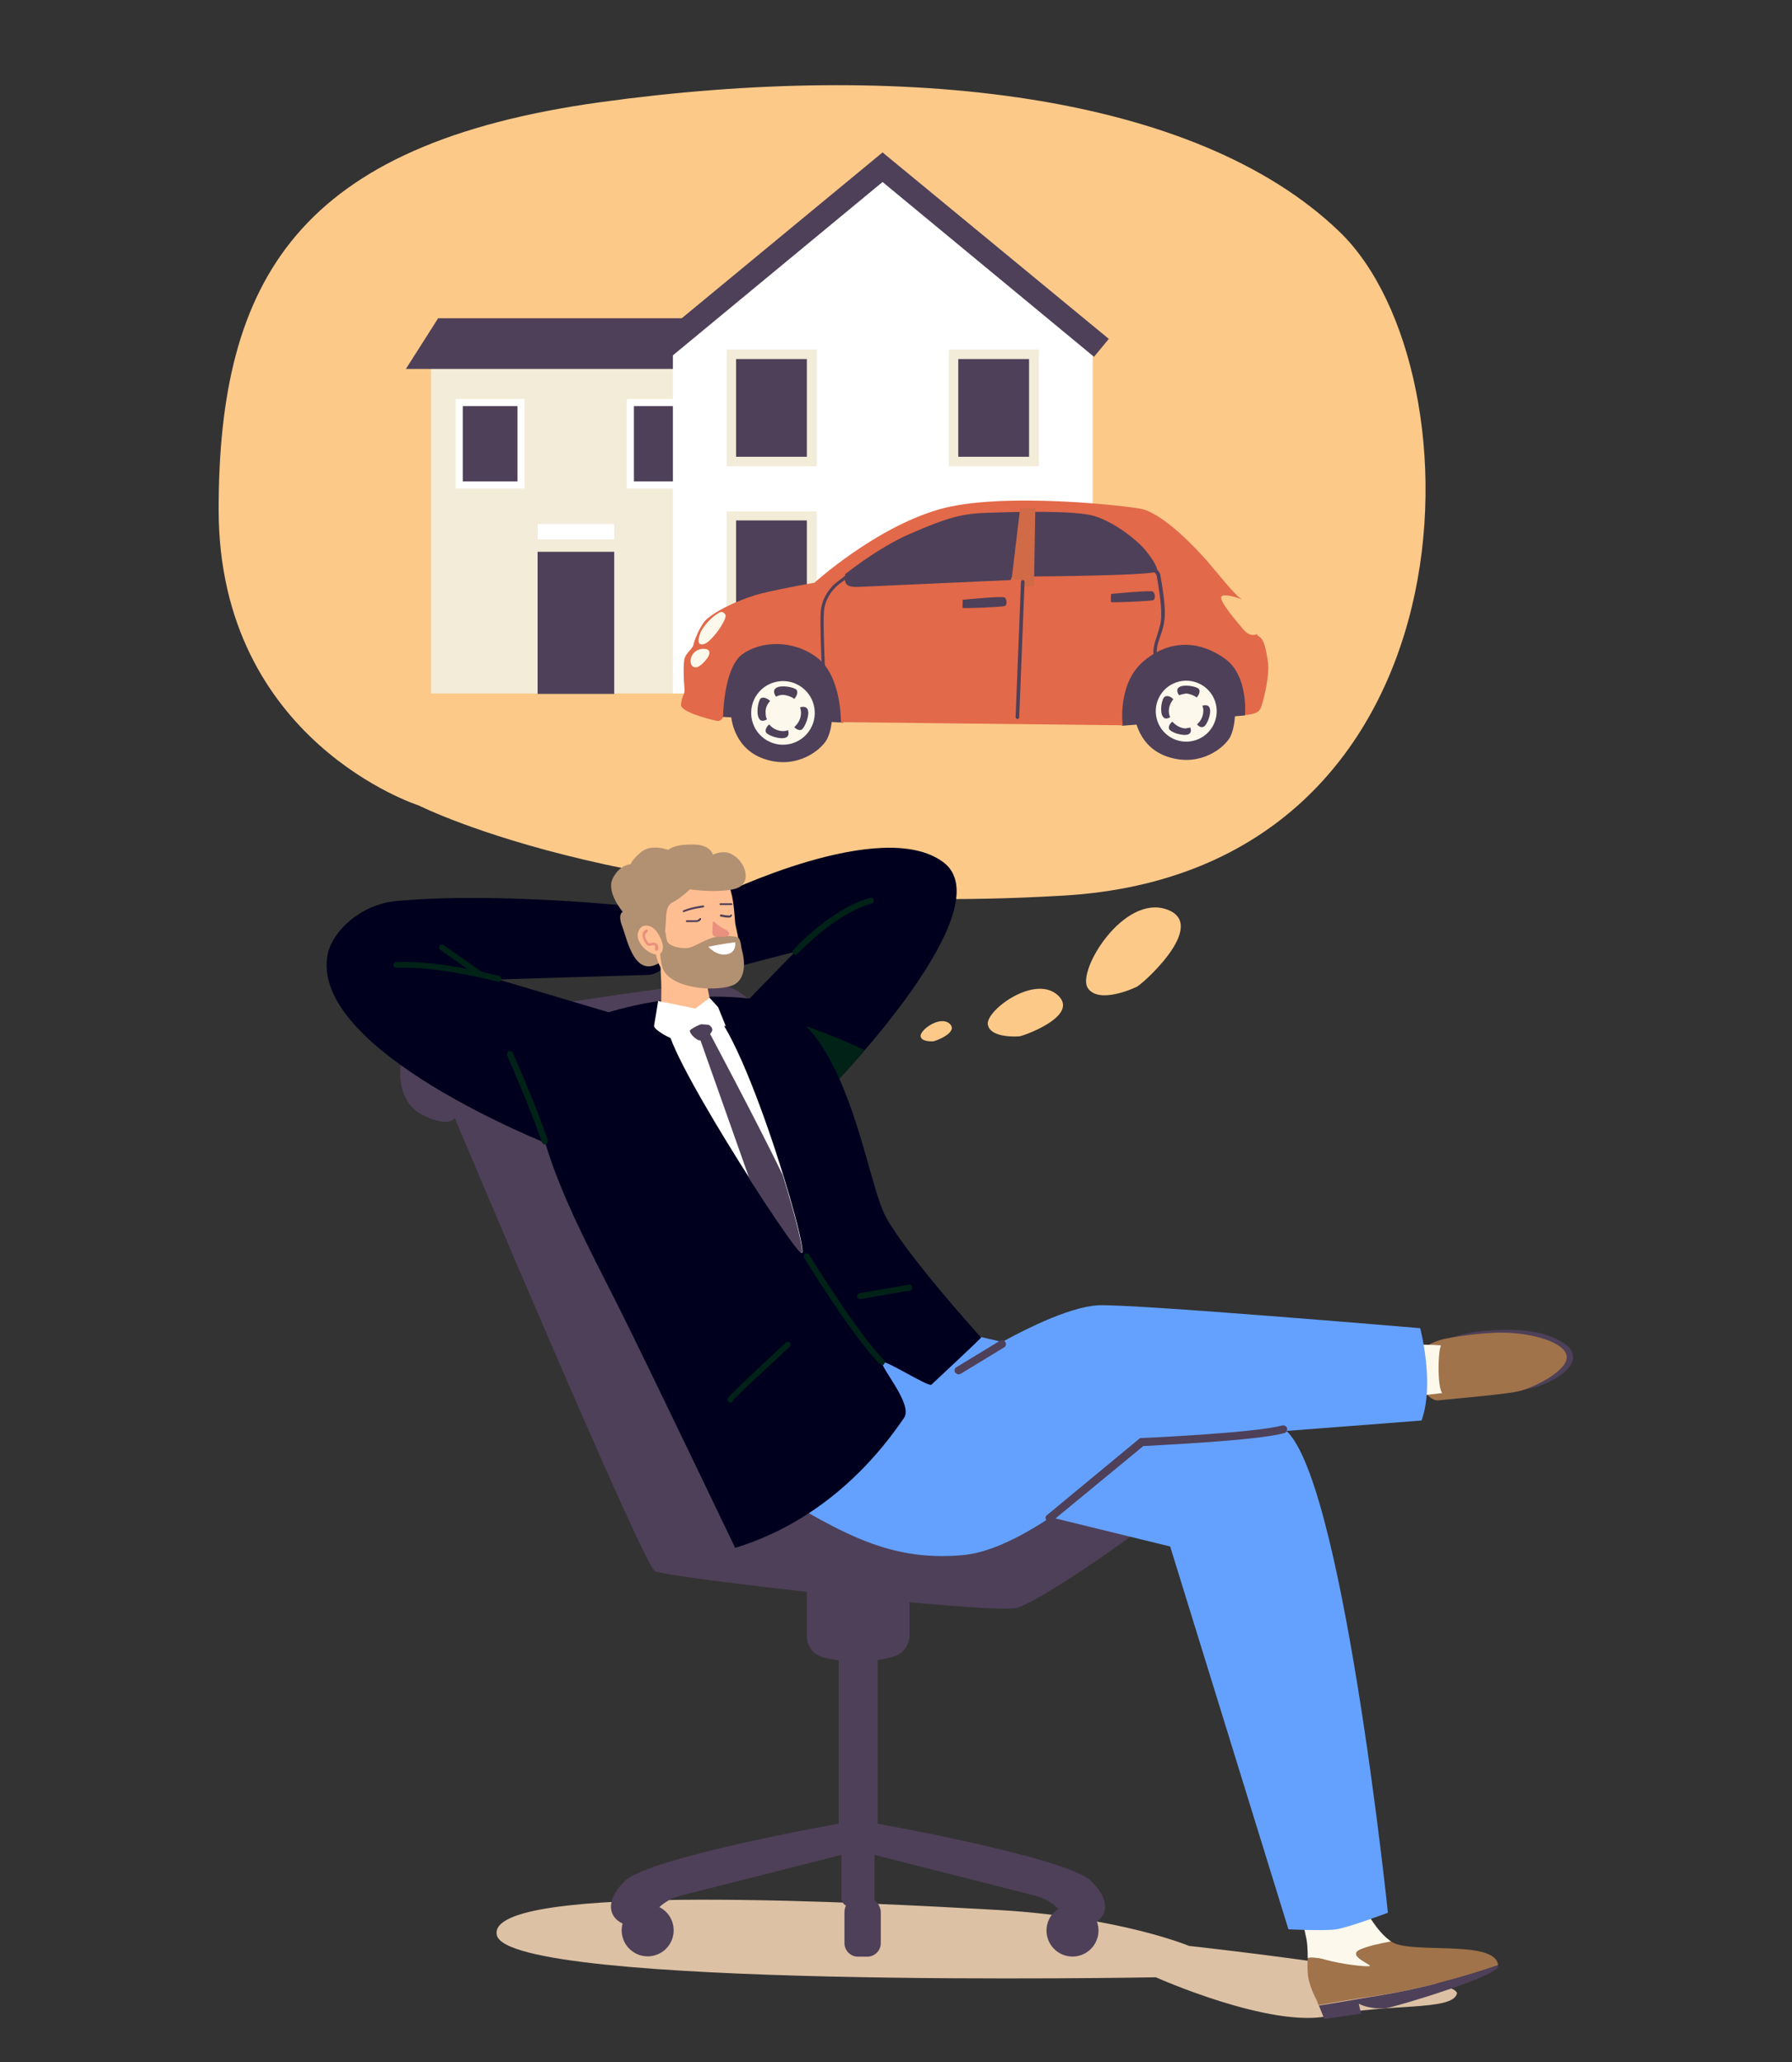 <?xml version="1.0" encoding="utf-8"?>
<!-- Generator: Adobe Illustrator 24.0.0, SVG Export Plug-In . SVG Version: 6.00 Build 0)  -->
<svg version="1.1" id="Livello_1" xmlns="http://www.w3.org/2000/svg" xmlns:xlink="http://www.w3.org/1999/xlink" x="0px" y="0px"
	 viewBox="0 0 400 460" style="enable-background:new 0 0 400 460;" xml:space="preserve">
<rect x="0" y="0" width="400" height="460" fill="#333333" stroke="none"/>
<style type="text/css">
	.st0{fill:#FCC989;}
	.st1{fill:#F2ECD8;}
	.st2{fill:#4E4059;}
	.st3{fill:#FFFFFF;}
	.st4{fill:#E26949;}
	.st5{fill:#FCF8EB;}
	.st6{fill:#D06A47;}
	.st7{fill:#DDC1A4;}
	.st8{fill:#00001E;}
	.st9{fill:#A0734A;}
	.st10{fill:#002217;}
	.st11{fill:#64A1FF;}
	.st12{fill:#B29072;}
	.st13{fill:#FFBE91;}
	.st14{fill:#EA907E;}
</style>
<g>
	<g>
		<path class="st0" d="M253.6,220.2c0.6,0.1,16.5-13.8,6.9-17.3c-9.7-3.5-20.2,13.7-17.7,17.5C245.3,224.2,253.6,220.2,253.6,220.2z
			"/>
	</g>
	<g>
		<path class="st0" d="M227.4,231.2c0.3,0.2,13.9-4.5,8.7-9.2c-5.2-4.7-16.2,3.5-15.6,6.6S227.4,231.2,227.4,231.2z"/>
	</g>
	<g>
		<path class="st0" d="M208.3,232.3c0.1,0.1,5.8-1.9,3.7-3.9c-2.2-2-6.8,1.5-6.5,2.8C205.7,232.5,208.3,232.3,208.3,232.3z"/>
	</g>
	<g>
		<g>
			<path class="st0" d="M93.5,179.7c0,0-44.6-14.2-44.7-65.9c0-51.7,18-81.7,85.2-91c67.2-9.3,132.7-2.2,165,28.9
				s31.3,142.7-61.7,148.1C144.2,205.3,93.5,179.7,93.5,179.7z"/>
		</g>
		<g>
			<g>
				<g>
					<g>
						<polygon class="st1" points="96.2,78.4 96.2,154.7 150.2,154.7 165.9,76.9 						"/>
					</g>
					<g>
						<polygon class="st2" points="97.8,71 177.9,71 164.3,82.3 90.6,82.3 						"/>
					</g>
					<g>
						<g>
							<g>
								<rect x="101.7" y="89" class="st3" width="15.4" height="20"/>
							</g>
							<g>
								<path class="st2" d="M115.5,107.4h-12.2V90.6h12.2V107.4z"/>
							</g>
						</g>
						<g>
							<g>
								<rect x="139.9" y="89" class="st3" width="15.4" height="20"/>
							</g>
							<g>
								<path class="st2" d="M153.7,107.4h-12.2V90.6h12.2V107.4z"/>
							</g>
						</g>
					</g>
					<g>
						<rect x="120" y="123.1" class="st2" width="17.1" height="31.7"/>
					</g>
					<g>
						<rect x="120" y="116.9" class="st3" width="17.1" height="3.4"/>
					</g>
				</g>
				<g>
					<polygon class="st3" points="243.9,154.7 150.2,154.7 150.2,75.9 197,37.3 243.9,75.9 					"/>
				</g>
				<g>
					<g>
						<g>
							<rect x="162.2" y="78" class="st1" width="20.1" height="26"/>
						</g>
						<g>
							<path class="st2" d="M180.1,101.9h-15.8V80.1h15.8V101.9z"/>
						</g>
					</g>
					<g>
						<g>
							<rect x="211.8" y="78" class="st1" width="20.1" height="26"/>
						</g>
						<g>
							<path class="st2" d="M229.7,101.9h-15.8V80.1h15.8V101.9z"/>
						</g>
					</g>
					<g>
						<g>
							<rect x="162.2" y="114.1" class="st1" width="20.1" height="26"/>
						</g>
						<g>
							<path class="st2" d="M180.1,137.9h-15.8v-21.8h15.8V137.9z"/>
						</g>
					</g>
					<g>
						<g>
							<rect x="211.8" y="114.1" class="st1" width="20.1" height="26"/>
						</g>
						<g>
							<path class="st2" d="M229.7,137.9h-15.8v-21.8h15.8V137.9z"/>
						</g>
					</g>
				</g>
				<g>
					<g>
						<polygon class="st2" points="244.2,79.6 197,40.6 149.8,79.6 146.6,75.6 197,34 247.5,75.6 						"/>
					</g>
				</g>
			</g>
			<g>
				<g>
					<g>
						<path class="st2" d="M248.9,161.3l1.7,0.6l27.3-2.3c0,0,2.3-6.6,1-8.7c-1.4-2.1-4.9-8.5-9-9.1c-4.1-0.6-15.3-1.5-17.9,0.3
							S246.1,158.6,248.9,161.3z"/>
					</g>
					<g>
						<path class="st2" d="M160.5,159.9l27.7,1.3c0,0,2.7-10.6,1.3-12.9c-1.4-2.4-5.8-7.1-9.6-7.4c-3.8-0.3-8.1-1.1-12.2,0.6
							C163.6,143.1,158.8,152.5,160.5,159.9z"/>
					</g>
					<g>
						<path class="st4" d="M161.4,159.7c0,0.7-0.7,1.3-1.5,1.1c-2.6-0.6-8-2.1-7.9-3.6c0.2-2,0.9-2.3,0.8-3.4s-0.5-6.2,0.2-7.4
							c0.7-1.2,1.7-1.9,1.8-2.6c0.1-0.7,1.5-4.5,3.1-5.8c3-2.5,8.5-4.7,12-5.6c5.4-1.3,11.9-2.4,11.9-2.4s13.3-12.1,27.6-16.3
							c14.2-4.2,43.5-0.7,45.7-0.1c5.2,1.5,12.1,9.1,13.4,10.5c1.4,1.4,7.1,8.7,8.3,9.3c1.2,0.5,3.1,8,4.2,8.6s1.5,2.3,2,5.5
							c0.5,3.1-1,9-1.6,10.5c-0.6,1.5-3.5,1.5-3.5,1.5s0.8-8.7-4.4-12.5c-5.2-3.8-11.8-4.7-18,0.3c-6.2,5-4.9,14.5-4.9,14.5
							l-62.9-0.7c0,0,0.2-10.1-5.2-14.3c-5.4-4.2-12.8-3.9-17-0.7C162.2,148.8,161.5,156.5,161.4,159.7z"/>
					</g>
					<g>
						<path class="st5" d="M160.7,136.6c0,0,0.6-0.4,1.2,0.5c0.6,0.9-3.1,6.2-4.8,6.6c-1.7,0.4-1.2-1.4-0.7-2.7
							C157,139.8,158.7,137.6,160.7,136.6z"/>
					</g>
					<g>
						<path class="st5" d="M157.9,146.8c0,0,1.2-1.7-0.3-2c-1.5-0.3-3.1,0.6-3.4,2.2c-0.3,1.6,0.8,2.2,1.7,1.7
							C156.8,148.3,157.9,146.8,157.9,146.8z"/>
					</g>
					<g>
						<g>
							<path class="st2" d="M270.3,148.4c-2.4-1.4-6.8-2.7-11.2-0.1c-4.5,2.6-5.9,6.3-6,9.2c-0.1,2.9,1.1,9.5,8.1,11.5
								c6.9,2,12.1-2.2,13.4-4.6C276.3,161,276.7,152.2,270.3,148.4z"/>
						</g>
						<g>
							
								<ellipse transform="matrix(0.945 -0.328 0.328 0.945 -37.378 95.596)" class="st5" cx="264.7" cy="158.6" rx="6.8" ry="6.8"/>
						</g>
						<g>
							<g>
								<path class="st2" d="M267.1,155.6c0.5-0.5,0.9-1.4,0.5-1.9c-0.5-0.6-3.4-1.1-4.4-0.4c-0.7,0.4-0.4,1.3,0,1.8
									c0.5-0.2,1-0.3,1.6-0.4C265.6,154.8,266.5,155.1,267.1,155.6z"/>
							</g>
							<g>
								<path class="st2" d="M270,157.9c-0.3-0.7-1-0.6-1.6-0.5c0.1,0.4,0.2,0.7,0.2,1.1c0,1.2-0.5,2.3-1.4,3.1
									c0.4,0.5,1,0.8,1.5,0.5C269.4,161.8,270.5,159.1,270,157.9z"/>
							</g>
							<g>
								<path class="st2" d="M261.7,161c-0.6,0.4-1,1.2-0.7,1.7c0.4,0.7,3.1,1.6,4.3,1.1c0.6-0.3,0.6-0.9,0.4-1.5
									c-0.3,0.1-0.7,0.1-1,0.2C263.6,162.5,262.5,161.9,261.7,161z"/>
							</g>
							<g>
								<path class="st2" d="M261.9,156c-0.5-0.6-1.5-1-2-0.5c-0.6,0.5-1.1,3.4-0.3,4.4c0.4,0.6,1.1,0.4,1.6,0.1
									c-0.2-0.4-0.3-0.9-0.3-1.4C260.9,157.7,261.3,156.7,261.9,156z"/>
							</g>
						</g>
					</g>
					<g>
						<g>
							<path class="st2" d="M180.3,148.9c-2.4-1.4-6.8-2.7-11.2-0.1c-4.5,2.6-5.9,6.3-6,9.2c-0.1,2.9,1.1,9.5,8.1,11.5
								c6.9,2,12.1-2.2,13.4-4.6C186.4,161.5,186.8,152.6,180.3,148.9z"/>
						</g>
						<g>
							
								<ellipse transform="matrix(0.593 -0.805 0.805 0.593 -56.962 205.407)" class="st5" cx="174.8" cy="159.1" rx="7.1" ry="7.1"/>
						</g>
						<g>
							<g>
								<path class="st2" d="M177.3,155.9c0.5-0.5,0.9-1.5,0.5-2c-0.5-0.6-3.5-1.2-4.6-0.4c-0.7,0.5-0.4,1.3,0,1.9
									c0.5-0.2,1-0.4,1.6-0.4C175.7,155.1,176.6,155.4,177.3,155.9z"/>
							</g>
							<g>
								<path class="st2" d="M180.3,158.3c-0.3-0.7-1.1-0.7-1.7-0.5c0.1,0.4,0.2,0.8,0.2,1.2c0,1.3-0.6,2.4-1.5,3.2
									c0.4,0.5,1.1,0.8,1.6,0.6C179.6,162.4,180.8,159.6,180.3,158.3z"/>
							</g>
							<g>
								<path class="st2" d="M171.7,161.6c-0.6,0.5-1,1.3-0.7,1.8c0.4,0.7,3.3,1.7,4.5,1.1c0.6-0.3,0.6-1,0.4-1.6
									c-0.3,0.1-0.7,0.2-1.1,0.2C173.6,163.1,172.4,162.5,171.7,161.6z"/>
							</g>
							<g>
								<path class="st2" d="M171.9,156.4c-0.5-0.6-1.6-1-2.1-0.6c-0.6,0.6-1.1,3.5-0.3,4.6c0.4,0.6,1.1,0.4,1.7,0.1
									c-0.2-0.4-0.3-0.9-0.3-1.4C170.8,158.1,171.2,157.1,171.9,156.4z"/>
							</g>
						</g>
					</g>
					<g>
						<path class="st0" d="M277.5,133.8c0,0-3.8-1.5-4.8-0.8c-1,0.8,4.1,6.5,4.9,7.5c0.9,1,1.8,1.4,2.9,1
							C281.6,141.1,279.7,134.5,277.5,133.8z"/>
					</g>
					<g>
						<path class="st2" d="M255.8,122.9c-2-2.5-7.2-6.5-11.6-7.8c-4.4-1.3-18-0.9-23.9-0.7c-5.8,0.2-8.9,1.1-17.2,4.7
							c-7.2,3.1-15,9.3-16.9,11c-0.3,0.3-0.6,0.6-0.7,1c-0.4,1.3,39,4.5,40.3-2.3c0,0,4.1-0.2,4.4-0.2c1.6,0,28.4-0.2,28.2-1.2
							C258.2,126.5,257.8,125.4,255.8,122.9z"/>
					</g>
					<g>
						<polygon class="st6" points="227.7,113.4 225.6,131 230.8,130.7 231.1,113.4 						"/>
					</g>
					<g>
						<path class="st2" d="M258.1,147.3c-0.2,0-0.3-0.1-0.4-0.3c-0.6-1.8,0-3.5,0.6-5.3c0.4-1.3,0.9-2.7,0.9-4.3
							c0.1-2.8-0.7-7.1-1-8.9c-0.1-0.5-0.5-0.9-1-1c-0.2,0-0.4-0.3-0.3-0.5c0-0.2,0.3-0.4,0.5-0.3c0.8,0.2,1.5,0.8,1.6,1.6
							c0.4,2.2,1.1,6.3,1,9.1c-0.1,1.7-0.5,3.2-1,4.5c-0.6,1.7-1.1,3.2-0.6,4.8c0.1,0.2,0,0.4-0.2,0.5
							C258.2,147.3,258.2,147.3,258.1,147.3z"/>
					</g>
					<g>
						<path class="st2" d="M248,132.5c0,0,9-0.9,9.4-0.5c0.4,0.4,0.6,1.6,0,1.9c-0.6,0.2-9.3,0.6-9.4,0.4
							C247.9,134.1,248,132.5,248,132.5z"/>
					</g>
					<g>
						<path class="st4" d="M188.7,127.2l-0.1,1.8c-0.1,2,1.6,2,3.6,1.9l35.7-1.6l1.2,27.5l-24,2.5l-13.7-2.1c0,0-5-9-5.3-10.1
							c-0.4-1.1-2.2-14.4-2.2-14.4L188.7,127.2z"/>
					</g>
					<g>
						<path class="st2" d="M214.9,133.8c0,0,9-0.9,9.4-0.5c0.4,0.4,0.6,1.6,0,1.9c-0.6,0.2-9.3,0.6-9.4,0.4
							C214.8,135.4,214.9,133.8,214.9,133.8z"/>
					</g>
					<g>
						<path class="st2" d="M184,152.2c-0.2,0-0.4-0.2-0.4-0.4c-0.2-2.4-0.6-12.9-0.4-15.3c0.2-2.6,1.6-5.1,3.7-6.7
							c1.5-1.2,2.9-2.2,4.1-3c0.2-0.1,0.4-0.1,0.5,0.1c0.1,0.2,0.1,0.4-0.1,0.5c-1.2,0.8-2.6,1.8-4.1,2.9c-1.9,1.5-3.2,3.7-3.4,6.2
							c-0.2,2.4,0.2,12.8,0.4,15.2C184.4,152,184.2,152.2,184,152.2C184,152.2,184,152.2,184,152.2z"/>
					</g>
				</g>
				<g>
					<path class="st2" d="M227.1,160.4C227.1,160.4,227.1,160.4,227.1,160.4c-0.2,0-0.4-0.2-0.4-0.4l1.2-30.2c0-0.2,0.2-0.4,0.4-0.4
						c0.2,0,0.4,0.2,0.4,0.4l-1.2,30.2C227.5,160.3,227.3,160.4,227.1,160.4z"/>
				</g>
			</g>
		</g>
	</g>
	<g>
		<g>
			<path class="st7" d="M110.9,431.7c2.7,12.1,147.1,9.4,147.1,9.4s25.7,11.5,38.7,8.6c13-2.9,27.3-1,28.5-4.9
				c1.2-4-59.8-10.7-59.8-10.7s-15.3-6.4-42.4-8C196,424.6,108.2,419.6,110.9,431.7z"/>
		</g>
		<g>
			<g>
				<path class="st8" d="M160.7,199.7c0,0,36-17.6,49.8-7.4c13.8,10.1-23.9,49.1-23.9,49.1L166,224.1l11.5-11.8l-14.2,3.7
					L160.7,199.7z"/>
			</g>
			<g>
				<path class="st5" d="M296,437.3c3.7,1.1,8.8,1.7,9.8,1.4s-5.4-2.4-2.1-3.7c1.8-0.8,4.7-1.4,6.9-1.8c-0.3-0.2-0.6-0.5-1-0.8
					c-4.4-3.7-7.7-12.4-7.7-12.4c-3.3-0.2-12.9,3.1-12.9,3.1s2.5,7.4,2.8,10.8c0.1,1.4,0.1,2.2,0.1,2.9
					C292.7,436.7,294,436.7,296,437.3z"/>
			</g>
			<g>
				<path class="st2" d="M321.7,299.1c0,0,4.8-1.7,8.4-2.1c4.3-0.4,10.8-0.8,15.6,1c4,1.5,5.2,2.9,5.4,4.5c0.4,2.6-4,5.9-9.3,7.2
					c-3.8,0.9-6.6,1.2-10.8,0.1C326.9,308.7,316.7,300.8,321.7,299.1z"/>
			</g>
			<g>
				<path class="st9" d="M317,301.2c0,0,2.3-1.9,5.8-2.6c1.6-0.3,7.9-1.4,13-1.3c6.4,0.1,13.5,2.2,13.9,5.2
					c0.5,3.3-7.8,7.3-10.9,7.9c-3.1,0.7-15,1.7-17.7,2C318.3,312.7,314.5,306.2,317,301.2z"/>
			</g>
			<g>
				<path class="st5" d="M315.1,300c0,0,9.6-0.3,11.2,1.2c1.6,1.5,1,6.6,0.6,8.1c-0.3,1.5-12.8,2.2-12.8,2.2L315.1,300z"/>
			</g>
			<g>
				<g>
					<path class="st2" d="M180.1,348.6v16.5c0,2.1,1.4,3.9,3.3,4.5c1.8,0.6,4.4,1,8.1,1c3.6,0,6.3-0.5,8.1-1.1
						c2-0.6,3.4-2.5,3.4-4.6v-16.5H180.1z"/>
				</g>
				<g>
					<path class="st2" d="M101.5,249.4c0,0-1.2,2.4-7.4-0.8c-6.2-3.2-6.5-14.2,0-18.3c4.9-3,43.3-8.4,62.1-10.9
						c6-0.8,11.8,2.6,14.1,8.2l33.8,84.1c0,0,38.5-0.8,46.5,4.1c8,4.9,15.8,13.7,15.1,15.9c-0.9,2.9-32.9,25.6-38.8,27
						c-5.8,1.4-77.9-6.7-80.7-8.2C143.5,349.1,101.5,249.4,101.5,249.4z"/>
				</g>
				<g>
					<path class="st2" d="M195.8,407.8c0,1.1-0.7,3.6-1.7,4c-0.7,0.3-1.6,0.5-2.6,0.5c-1,0-1.9-0.2-2.6-0.5c-1-0.4-1.7-2.9-1.7-4
						v-44.3h8.7V407.8z"/>
				</g>
				<g>
					<path class="st2" d="M243.5,419.6c-5.3-5.2-47.3-12.7-47.3-12.7h-1.1h-7.2h-1.1c0,0-42,7.5-47.3,12.7c-5.3,5.2-3.1,9.2,1,10
						c2.2,0.4,4.1-1.2,5.4-2.8c1.5-1.9,3.6-3.3,6-3.9l35.9-9.1v9.5c0,1.2,0.9,2.1,2.1,2.1h0.1h3h0.1c1.2,0,2.1-0.9,2.1-2.1v-9.5
						l35.9,9.1c2.4,0.6,4.5,2,6,3.9c1.3,1.6,3.2,3.2,5.4,2.8C246.6,428.8,248.9,424.8,243.5,419.6z"/>
				</g>
				<g>
					
						<ellipse transform="matrix(0.526 -0.851 0.851 0.526 -297.825 327.017)" class="st2" cx="144.4" cy="430.6" rx="5.8" ry="5.8"/>
				</g>
				<g>
					
						<ellipse transform="matrix(0.851 -0.526 0.526 0.851 -190.659 190.052)" class="st2" cx="239.2" cy="430.6" rx="5.8" ry="5.8"/>
				</g>
				<g>
					<path class="st2" d="M193.6,423.5h-2.1c-1.6,0-3,1.3-3,3v7c0,1.6,1.3,3,3,3h2.1c1.6,0,3-1.3,3-3v-7
						C196.5,424.8,195.2,423.5,193.6,423.5z"/>
				</g>
			</g>
			<g>
				<path class="st10" d="M193,234.3c-5.4-2.7-13.1-5.4-13.1-5.4l3.2,9.5l3.6,3C186.6,241.4,189.3,238.6,193,234.3z"/>
			</g>
			<g>
				<path class="st11" d="M286.5,318.7c-13.1-8.8-75.9-22.3-75.9-22.3s-31.1,13.2-50.2,19l7.3,14.2l21.1-2.3l72.4,17.7l26.4,85.4
					c0,0,8,0.4,10.7,0c3-0.5,11.5-3.7,11.5-3.7S299.5,327.6,286.5,318.7z"/>
			</g>
			<g>
				<path class="st11" d="M204.7,311.1c0,0,27-18.9,40.2-19.9c6.3-0.5,72.1,5.1,72.1,5.1s3.3,12.4,0.3,20.6l-62.5,4.8
					c0,0-23.3,23.6-39.7,25.2c-17.9,1.7-28.9-6-47.6-17l-6.6-12.8L204.7,311.1z"/>
			</g>
			<g>
				<path class="st8" d="M142.3,202.3c0,0-31-3.4-53.8-1.3c-8.3,0.8-14.2,6.9-15.3,11.6c-4.8,21.7,50.1,43,50.1,43l14.5-29.2
					l-26.6-7.9l33.1-1c0,0,4.4,0.2,5.3-4.9C151.2,202.9,142.3,202.3,142.3,202.3z"/>
			</g>
			<g>
				<path class="st8" d="M197.8,271.6c-4.8-8.6-8.6-45.7-28.6-48.6c-20-2.9-43.2,4.3-47,10.1c-8.7,13.2,7.2,41,16.4,59.5
					c6,12,25.5,52.7,25.5,52.7c9.6-2.9,24.9-10.2,37.7-29c2.1-3.1-5.7-11.7-4.8-12.4c0.6-0.6,10.3,5.6,10.9,5
					c10.2-9.5,11.1-10.5,11.1-10.5S202.6,280.3,197.8,271.6z"/>
			</g>
			<g>
				<path class="st9" d="M329,301c0,0-6.3-1.7-7.2-1.1c-0.9,0.7-1.1,11.1,0.5,11.1c1.6,0,6.7-0.8,7.3-1.7
					C330.1,308.5,329,301,329,301z"/>
			</g>
			<g>
				<g>
					<path class="st3" d="M156.5,223.9c-1.8,0.2-5.3,1.7-7.3,4.5c-2.5,3.5,27.4,49.8,29.7,51.1C181.2,280.7,164.2,223.1,156.5,223.9
						z"/>
				</g>
				<g>
					<path class="st2" d="M157.8,228.4c0,0,1.6,0.7,1.1,1.7c-0.5,0.9-2.1,2.4-3.1,1.9c-1-0.5-2.2-1.9-1.7-2.3
						C154.7,229.3,157.1,227.9,157.8,228.4z"/>
				</g>
				<g>
					<path class="st2" d="M155.9,230.8l2.2-0.9c0,0,11,20.6,16.6,32.2c3.1,10,5,17.9,4.1,17.4c-0.9-0.5-5.9-7.7-11.5-16.5
						C163.5,252.3,155.9,230.8,155.9,230.8z"/>
				</g>
			</g>
			<g>
				<g>
					<path class="st12" d="M159.3,191.7c0,0,0.3-3.2-4.4-3.3c-4.7-0.1-5.7,1.2-5.7,1.2s-3.7-1.4-6,0.4c-2.3,1.9-2.4,2.8-2.4,2.8
						s-2.4,0-4,3.1c-1.6,3.1,2.2,7.5,2.2,7.5s-1.2,0.5-0.1,3.3c1.1,2.8,2.8,12.3,9,7.6C154,209.4,161.3,193.9,159.3,191.7z"/>
				</g>
				<g>
					<g>
						<path class="st13" d="M156,194.7c-6.3,0.7-10.9,6.3-10.4,12.6c0.3,4,1,7.2,1.8,8.4c2.3,3.2,11.7,4.6,15.4,2.9
							c2.2-1,2.4-3.4,2.2-7.2c-0.1-2.5-0.8-4.5-0.9-5.6c-0.3-2.6-0.3-11.6-5.4-11.3C157.8,194.5,156.9,194.6,156,194.7z"/>
					</g>
					<g>
						<path class="st12" d="M149.4,201.9c-1.2,1.4-0.4,5.2-1.3,6.7c-0.9,1.5-3.9,1.8-5,1.1c-2.7-1.8-0.3-9.7,7.2-11.7
							C153.4,197.1,150.8,200.2,149.4,201.9z"/>
					</g>
					<g>
						<path class="st13" d="M147.1,211.4c0,0,0.4,4.2,0.5,8.1c0.1,3.1-0.3,6.1,0.5,7c0.8,0.8,9.1,1.3,10.3,0.1
							c1.2-1.2-1.8-11.4-1.8-11.4L147.1,211.4z"/>
					</g>
					<g>
						<path class="st12" d="M147.8,207.3c1,0,0.7,1.5,1.1,2.6c0.4,1.1,2.5,1.7,4.4,1.6s4.1-2.3,7.3-2.6c2.2-0.2,3.5,0,4.1,0.2
							c0.7,0.5,0.7,2.1,0.9,2.8c1,3.7,0.4,6.7-1.8,7.8c-3.2,1.5-13,1.2-15.6-3.1C147.2,215.2,146.8,207.3,147.8,207.3z"/>
					</g>
					<g>
						<path class="st3" d="M158.1,211.2c0,0,3.5-0.7,6-1c0,0,0.4,2.3-1.9,2.7C159.9,213.3,158.1,211.2,158.1,211.2z"/>
					</g>
					<g>
						<path class="st14" d="M159.1,205.8c0-0.2,0.3-0.3,0.4-0.1c0.4,0.4,1.1,1,2.1,1.5c1.6,0.7,1.6,1.8-0.4,1.8
							c-2,0-2.1-0.1-2.2-1.1C159,207.4,159.1,206.4,159.1,205.8z"/>
					</g>
					<g>
						<g>
							<path class="st2" d="M154.5,205.7c-0.6,0-1.2,0-1.2,0c-0.1,0-0.2-0.1-0.2-0.2c0-0.1,0.1-0.2,0.2-0.2c0,0,1.3,0,2,0
								c0.6,0,0.8-0.4,0.8-0.4c0.1-0.1,0.2-0.1,0.3-0.1c0.1,0.1,0.1,0.2,0.1,0.3c0,0-0.3,0.6-1.2,0.6
								C155.2,205.7,154.9,205.7,154.5,205.7z"/>
						</g>
						<g>
							<path class="st2" d="M162.5,204.7c-0.6,0-1.3-0.2-1.6-0.2c-0.1,0-0.2-0.1-0.2-0.3c0-0.1,0.1-0.2,0.3-0.2
								c0.9,0.2,1.8,0.3,2,0.2c0-0.1,0.1-0.2,0.2-0.2c0.1,0,0.2,0.1,0.2,0.2c0,0.1-0.1,0.2-0.2,0.3
								C163.1,204.7,162.8,204.7,162.5,204.7z"/>
						</g>
					</g>
					<g>
						<path class="st13" d="M146.5,207.7c-0.5-0.6-1.2-1.1-1.9-1.2c-0.8-0.1-1.8,0.1-2.2,1.6c-0.7,2.9,4.4,6.4,5.4,4.1
							C148.4,210.7,147.2,208.7,146.5,207.7z"/>
					</g>
					<g>
						<path class="st14" d="M146.5,212.1C146.5,212.1,146.5,212.1,146.5,212.1c-0.2,0-0.4-0.2-0.3-0.4c0-0.2,0.1-0.7-0.1-0.8
							c-0.1-0.1-0.4,0-0.6,0c-0.4,0.1-0.8,0.2-1.1-0.1c-0.4-0.4-0.9-1.2-1-2.1c0-1,0.7-1.3,0.8-1.3c0.2-0.1,0.4,0,0.4,0.2
							c0.1,0.2,0,0.4-0.2,0.4c0,0-0.4,0.2-0.4,0.7c0,0.7,0.5,1.4,0.8,1.7c0.1,0.1,0.3,0,0.5,0c0.3-0.1,0.7-0.2,1.1,0
							c0.6,0.3,0.6,1.1,0.5,1.5C146.8,212,146.7,212.1,146.5,212.1z"/>
					</g>
					<g>
						<path class="st2" d="M152.6,203.5c-0.1,0-0.2-0.1-0.2-0.1c0-0.1,0-0.2,0.1-0.3c2.2-0.9,4.4-1.1,4.5-1.1c0.1,0,0.2,0.1,0.2,0.2
							c0,0.1-0.1,0.2-0.2,0.2C157,202.5,154.8,202.6,152.6,203.5C152.6,203.5,152.6,203.5,152.6,203.5z"/>
					</g>
					<g>
						<path class="st2" d="M163.3,201.9C163.3,201.9,163.3,201.9,163.3,201.9l-2.5,0c-0.1,0-0.2-0.1-0.2-0.2c0-0.1,0.1-0.2,0.2-0.2
							c0,0,0,0,0,0l2.5,0c0.1,0,0.2,0.1,0.2,0.2C163.5,201.8,163.4,201.9,163.3,201.9z"/>
					</g>
					<g>
						<path class="st12" d="M148.8,196c0,0-0.8-1.8,3.1-3.5c1.6-0.7,4.3,0.2,4.3,0.2s3.7-3.8,7-2.2c3.2,1.5,5,6.7,0.8,7.8
							c-4.2,1-10,0.1-10,0.1s-4.5,4.4-6.6,3.4C145.1,200.8,144.7,197.6,148.8,196z"/>
					</g>
				</g>
				<g>
					<path class="st3" d="M155.2,225l3.2-2.4l1.9,2.1l1.7,4.2c0,0-5.9-0.5-6.2-0.4c-0.3,0.1-4.2,3.3-5.1,3.4c-0.8,0-4.9-2.2-4.7-3.1
						c0.2-1,0.9-5.5,0.9-5.5L155.2,225z"/>
				</g>
			</g>
			<g>
				<g>
					<path class="st9" d="M334.4,438.4c-0.6-5.9-19.9-2.3-23.9-5.3c-2.2,0.4-5.1,1-6.9,1.8c-3.2,1.4,3.1,3.5,2.1,3.7
						c-0.9,0.2-6.1-0.4-9.8-1.4c-2-0.6-3.2-0.5-4-0.4c0,1-0.1,1.6,0,3.2c0.1,2.8,2,6.2,2,6.2l0.4,1.1c2.2-0.4,7.3-1.2,9.6-1.6
						C306.8,445.3,318,444,334.4,438.4z"/>
				</g>
				<g>
					<path class="st2" d="M304,445.8c-2.3,0.4-7.5,1.3-9.6,1.6l1.2,3l8.2-1.2l-0.5-2.2c0,0,2.2,1.3,6,1c2-0.2,25.1-7.2,25.1-9.3
						c0-0.1,0-0.2,0-0.3C318,444,306.8,445.3,304,445.8z"/>
				</g>
			</g>
			<g>
				<path class="st10" d="M196.9,304.5c-0.2,0-0.3-0.1-0.5-0.2c-5.8-5.7-16.5-23-16.9-23.7c-0.2-0.3-0.1-0.7,0.2-0.9
					c0.3-0.2,0.7-0.1,0.9,0.2c0.1,0.2,11,17.8,16.7,23.5c0.3,0.3,0.3,0.7,0,0.9C197.3,304.5,197.1,304.5,196.9,304.5z"/>
			</g>
			<g>
				<path class="st10" d="M163.1,312.9c-0.4,0-0.7-0.3-0.7-0.7c0-0.4,0-0.5,6.6-6.7c3.2-3,6.4-6,6.4-6c0.3-0.2,0.7-0.2,0.9,0
					c0.2,0.3,0.2,0.7,0,0.9c-4.6,4.3-12.1,11.2-12.7,12C163.6,312.8,163.4,312.9,163.1,312.9z M163.8,312.3L163.8,312.3L163.8,312.3
					z"/>
			</g>
			<g>
				<path class="st10" d="M192,289.8c-0.3,0-0.6-0.2-0.7-0.5c-0.1-0.4,0.2-0.7,0.5-0.8l11-1.9c0.4-0.1,0.7,0.2,0.8,0.5
					c0.1,0.4-0.2,0.7-0.5,0.8l-11,1.9C192.1,289.8,192,289.8,192,289.8z"/>
			</g>
			<g>
				<path class="st10" d="M121.6,255.3c-0.3,0-0.5-0.2-0.6-0.4c-2.7-7.9-7.8-19.4-7.8-19.5c-0.1-0.3,0-0.7,0.3-0.9
					c0.3-0.1,0.7,0,0.9,0.3c0.1,0.1,5.2,11.6,7.9,19.6c0.1,0.3-0.1,0.7-0.4,0.8C121.7,255.3,121.7,255.3,121.6,255.3z"/>
			</g>
			<g>
				<path class="st10" d="M177.5,213c-0.2,0-0.3-0.1-0.4-0.2c-0.3-0.2-0.3-0.7,0-0.9c0.3-0.4,8.6-9.3,17.1-11.6
					c0.4-0.1,0.7,0.1,0.8,0.5c0.1,0.4-0.1,0.7-0.5,0.8c-8.1,2.2-16.4,11.1-16.5,11.2C177.9,212.9,177.7,213,177.5,213z"/>
			</g>
			<g>
				<path class="st10" d="M111.3,219c-0.1,0-0.1,0-0.2,0c-0.1,0-13-3.5-22.6-3.1c-0.4,0-0.7-0.3-0.7-0.6c0-0.4,0.3-0.7,0.6-0.7
					c9.8-0.4,22.9,3.1,23,3.1c0.4,0.1,0.6,0.5,0.5,0.8C111.8,218.8,111.6,219,111.3,219z"/>
			</g>
			<g>
				<path class="st10" d="M107.2,218c-0.1,0-0.3,0-0.4-0.1l-8.5-6c-0.3-0.2-0.4-0.6-0.2-0.9c0.2-0.3,0.6-0.4,0.9-0.2l8.5,6
					c0.3,0.2,0.4,0.6,0.2,0.9C107.7,217.9,107.5,218,107.2,218z"/>
			</g>
			<g>
				<path class="st2" d="M234.3,339.5c-0.3,0-0.5-0.1-0.7-0.3c-0.3-0.4-0.3-0.9,0.1-1.2l20.8-17.2l0.3,0c0.3,0,25.2-1.1,31.4-2.8
					c0.5-0.1,1,0.2,1.1,0.6c0.1,0.5-0.2,1-0.6,1.1c-6.1,1.7-28.5,2.7-31.5,2.9l-20.4,16.8C234.7,339.4,234.5,339.5,234.3,339.5z"/>
			</g>
			<g>
				<path class="st2" d="M214,306.6c-0.3,0-0.6-0.2-0.8-0.4c-0.3-0.4-0.1-1,0.3-1.2l9.7-5.9c0.4-0.3,1-0.1,1.2,0.3
					c0.3,0.4,0.1,1-0.3,1.2l-9.7,5.9C214.3,306.5,214.1,306.6,214,306.6z"/>
			</g>
		</g>
	</g>
</g>
</svg>

